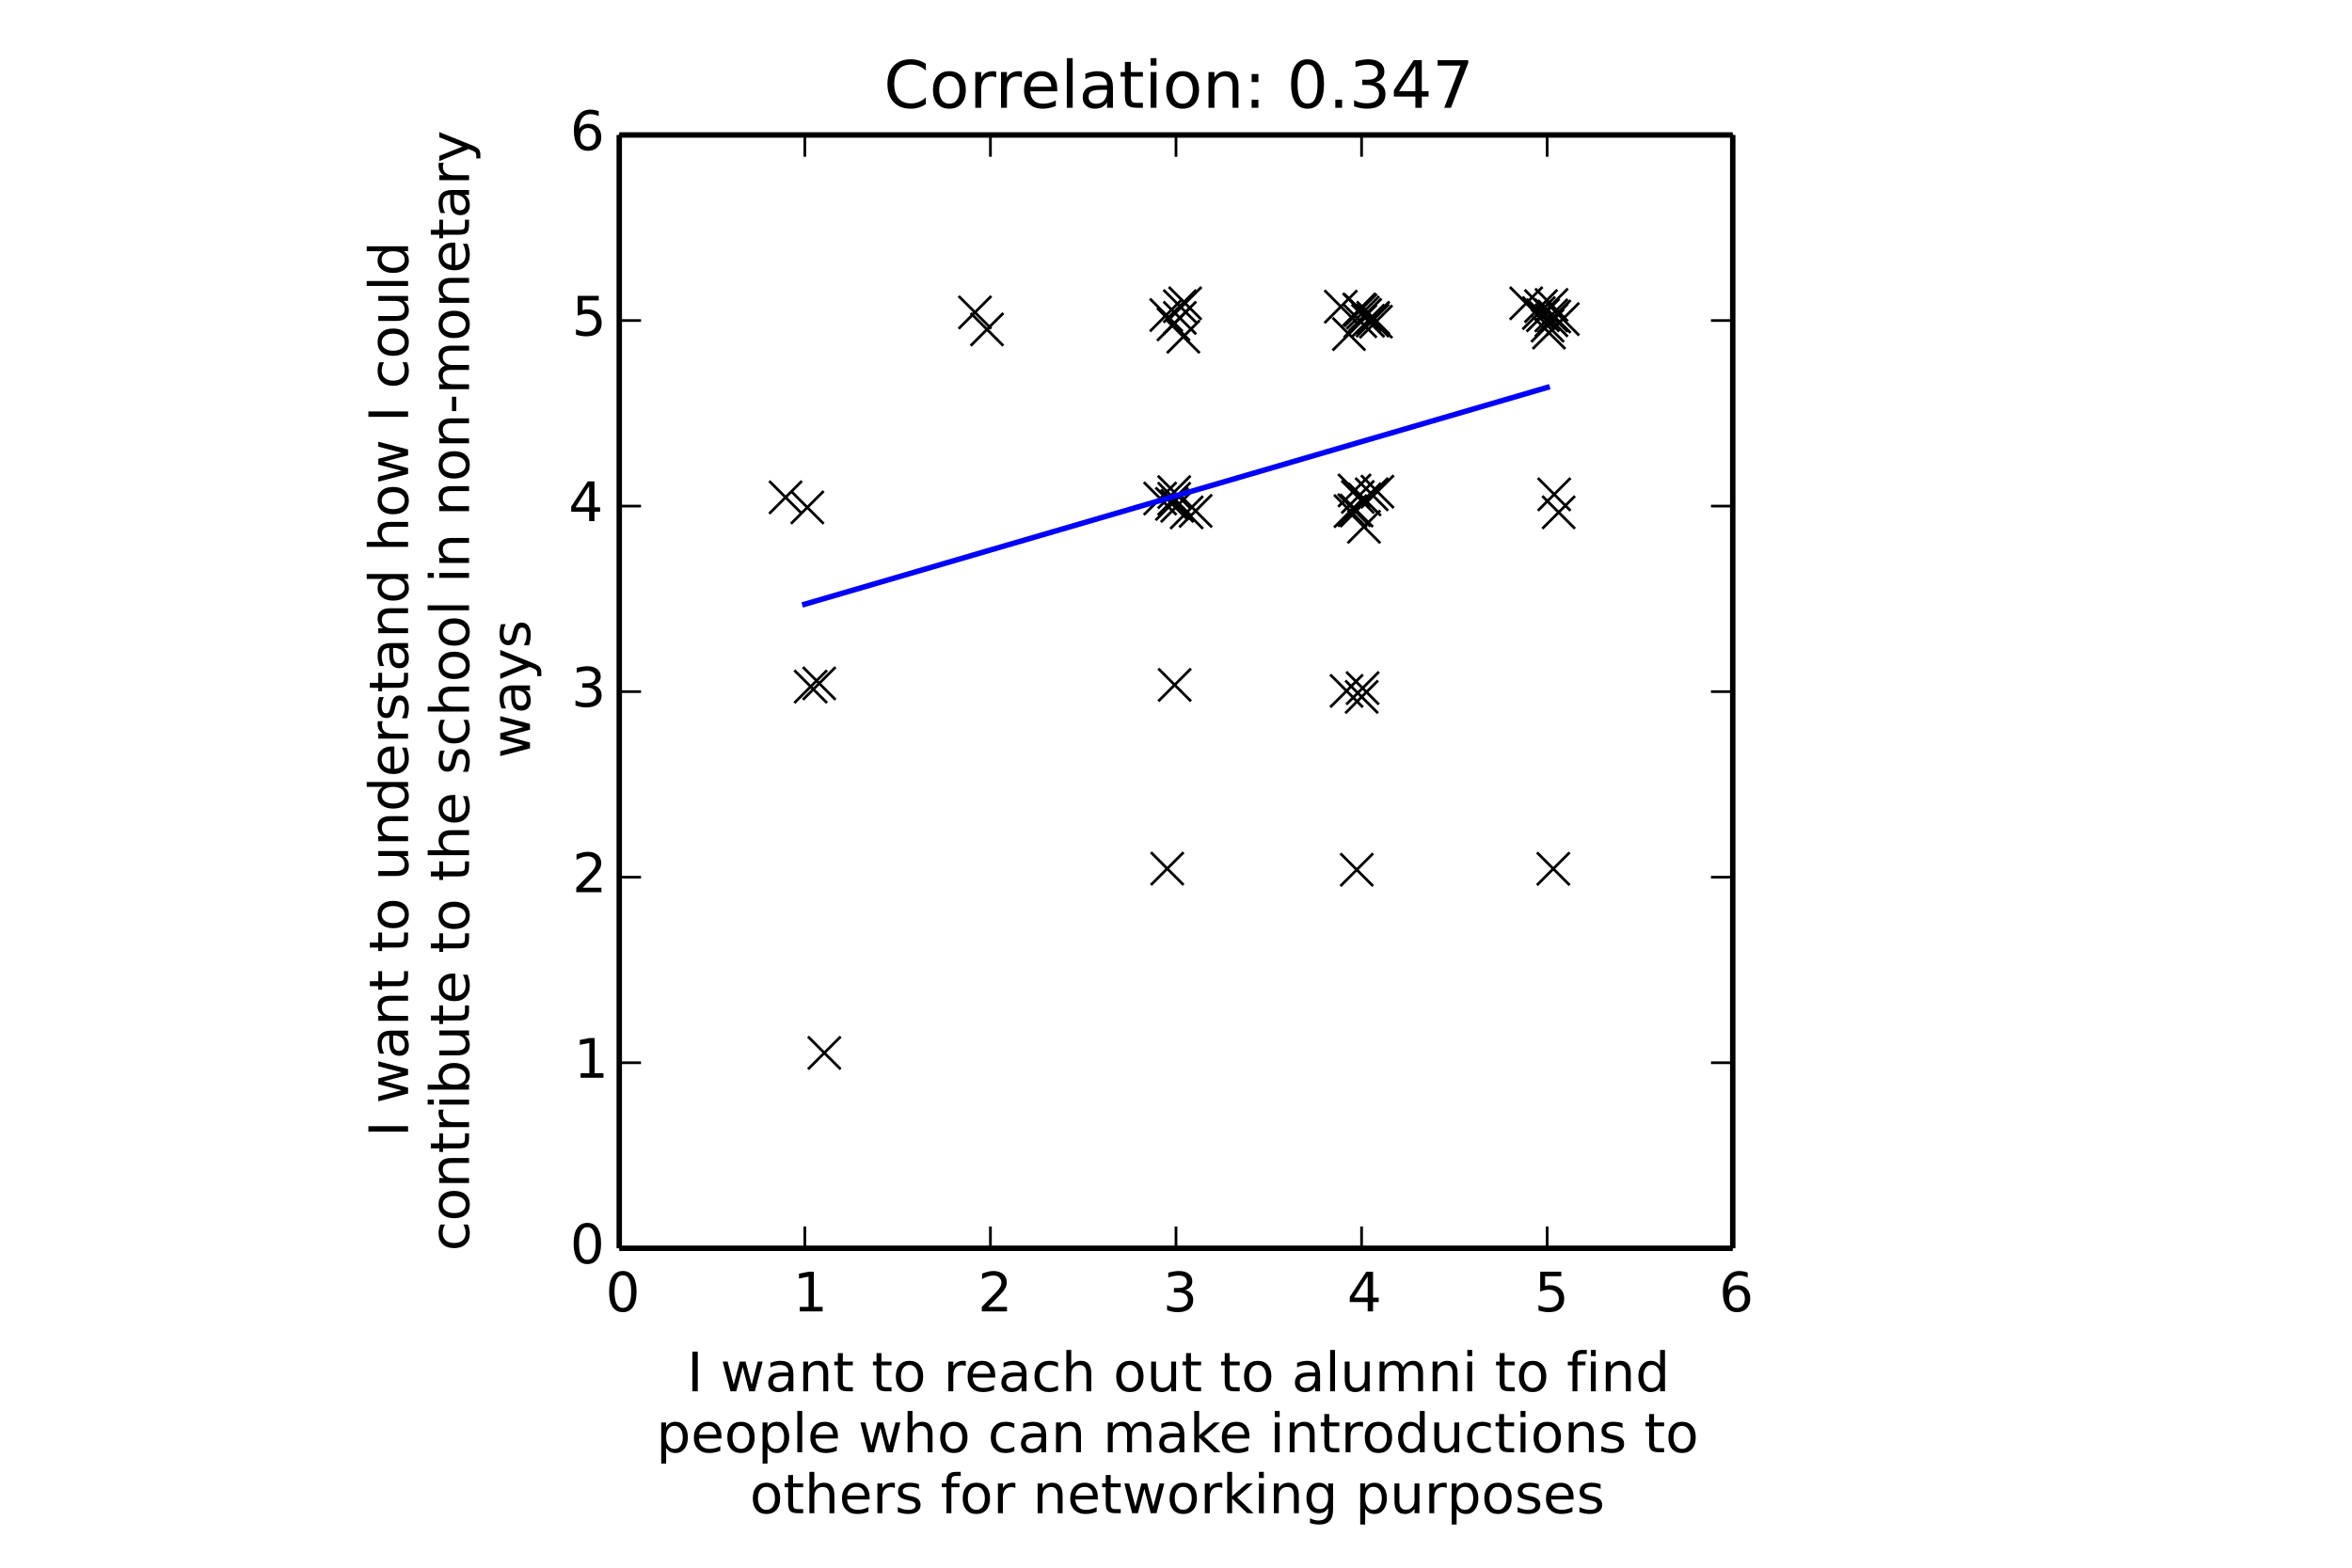 <?xml version="1.0" encoding="utf-8" standalone="no"?>
<!DOCTYPE svg PUBLIC "-//W3C//DTD SVG 1.1//EN"
  "http://www.w3.org/Graphics/SVG/1.1/DTD/svg11.dtd">
<!-- Created with matplotlib (http://matplotlib.org/) -->
<svg height="288pt" version="1.1" viewBox="0 0 432 288" width="432pt" xmlns="http://www.w3.org/2000/svg" xmlns:xlink="http://www.w3.org/1999/xlink">
 <defs>
  <style type="text/css">
*{stroke-linecap:butt;stroke-linejoin:round;}
  </style>
 </defs>
 <g id="figure_1">
  <g id="patch_1">
   <path d="
M0 288
L432 288
L432 0
L0 0
z
" style="fill:#ffffff;"/>
  </g>
  <g id="axes_1">
   <g id="patch_2">
    <path d="
M113.74 229.32
L318.26 229.32
L318.26 24.8
L113.74 24.8
z
" style="fill:#ffffff;"/>
   </g>
   <g id="line2d_1">
    <defs>
     <path d="
M-3 3
L3 -3
M-3 -3
L3 3" id="ma522d921c7" style="stroke:#000000;stroke-width:0.5;"/>
    </defs>
    <g clip-path="url(#p49318ab124)">
     <use style="stroke:#000000;stroke-width:0.5;" x="250.273" xlink:href="#ma522d921c7" y="126.418"/>
     <use style="stroke:#000000;stroke-width:0.5;" x="214.21" xlink:href="#ma522d921c7" y="57.879"/>
     <use style="stroke:#000000;stroke-width:0.5;" x="150.467" xlink:href="#ma522d921c7" y="125.549"/>
     <use style="stroke:#000000;stroke-width:0.5;" x="248.723" xlink:href="#ma522d921c7" y="93.719"/>
     <use style="stroke:#000000;stroke-width:0.5;" x="250.103" xlink:href="#ma522d921c7" y="128.019"/>
     <use style="stroke:#000000;stroke-width:0.5;" x="284.932" xlink:href="#ma522d921c7" y="57.939"/>
     <use style="stroke:#000000;stroke-width:0.5;" x="215.534" xlink:href="#ma522d921c7" y="59.583"/>
     <use style="stroke:#000000;stroke-width:0.5;" x="249.393" xlink:href="#ma522d921c7" y="91.294"/>
     <use style="stroke:#000000;stroke-width:0.5;" x="251.948" xlink:href="#ma522d921c7" y="90.809"/>
     <use style="stroke:#000000;stroke-width:0.5;" x="280.318" xlink:href="#ma522d921c7" y="55.72"/>
     <use style="stroke:#000000;stroke-width:0.5;" x="286.28" xlink:href="#ma522d921c7" y="94.121"/>
     <use style="stroke:#000000;stroke-width:0.5;" x="248.788" xlink:href="#ma522d921c7" y="90.099"/>
     <use style="stroke:#000000;stroke-width:0.5;" x="179.073" xlink:href="#ma522d921c7" y="57.39"/>
     <use style="stroke:#000000;stroke-width:0.5;" x="249.201" xlink:href="#ma522d921c7" y="159.78"/>
     <use style="stroke:#000000;stroke-width:0.5;" x="252.726" xlink:href="#ma522d921c7" y="59.095"/>
     <use style="stroke:#000000;stroke-width:0.5;" x="249.881" xlink:href="#ma522d921c7" y="56.994"/>
     <use style="stroke:#000000;stroke-width:0.5;" x="252.219" xlink:href="#ma522d921c7" y="58.385"/>
     <use style="stroke:#000000;stroke-width:0.5;" x="251.267" xlink:href="#ma522d921c7" y="58.926"/>
     <use style="stroke:#000000;stroke-width:0.5;" x="214.387" xlink:href="#ma522d921c7" y="159.575"/>
     <use style="stroke:#000000;stroke-width:0.5;" x="249.164" xlink:href="#ma522d921c7" y="93.796"/>
     <use style="stroke:#000000;stroke-width:0.5;" x="250.317" xlink:href="#ma522d921c7" y="57.426"/>
     <use style="stroke:#000000;stroke-width:0.5;" x="247.76" xlink:href="#ma522d921c7" y="61.377"/>
     <use style="stroke:#000000;stroke-width:0.5;" x="283.038" xlink:href="#ma522d921c7" y="56.234"/>
     <use style="stroke:#000000;stroke-width:0.5;" x="151.409" xlink:href="#ma522d921c7" y="193.431"/>
     <use style="stroke:#000000;stroke-width:0.5;" x="247.329" xlink:href="#ma522d921c7" y="126.928"/>
     <use style="stroke:#000000;stroke-width:0.5;" x="215.662" xlink:href="#ma522d921c7" y="91.626"/>
     <use style="stroke:#000000;stroke-width:0.5;" x="216.705" xlink:href="#ma522d921c7" y="56.257"/>
     <use style="stroke:#000000;stroke-width:0.5;" x="249.647" xlink:href="#ma522d921c7" y="56.867"/>
     <use style="stroke:#000000;stroke-width:0.5;" x="246.273" xlink:href="#ma522d921c7" y="56.333"/>
     <use style="stroke:#000000;stroke-width:0.5;" x="148.283" xlink:href="#ma522d921c7" y="93.217"/>
     <use style="stroke:#000000;stroke-width:0.5;" x="250.523" xlink:href="#ma522d921c7" y="96.775"/>
     <use style="stroke:#000000;stroke-width:0.5;" x="215.249" xlink:href="#ma522d921c7" y="92.567"/>
     <use style="stroke:#000000;stroke-width:0.5;" x="285.462" xlink:href="#ma522d921c7" y="90.82"/>
     <use style="stroke:#000000;stroke-width:0.5;" x="285.485" xlink:href="#ma522d921c7" y="58.148"/>
     <use style="stroke:#000000;stroke-width:0.5;" x="144.287" xlink:href="#ma522d921c7" y="91.369"/>
     <use style="stroke:#000000;stroke-width:0.5;" x="285.299" xlink:href="#ma522d921c7" y="159.607"/>
     <use style="stroke:#000000;stroke-width:0.5;" x="215.753" xlink:href="#ma522d921c7" y="125.828"/>
     <use style="stroke:#000000;stroke-width:0.5;" x="284.952" xlink:href="#ma522d921c7" y="58.836"/>
     <use style="stroke:#000000;stroke-width:0.5;" x="249.845" xlink:href="#ma522d921c7" y="59.011"/>
     <use style="stroke:#000000;stroke-width:0.5;" x="213.088" xlink:href="#ma522d921c7" y="91.585"/>
     <use style="stroke:#000000;stroke-width:0.5;" x="217.677" xlink:href="#ma522d921c7" y="55.72"/>
     <use style="stroke:#000000;stroke-width:0.5;" x="250.632" xlink:href="#ma522d921c7" y="91.742"/>
     <use style="stroke:#000000;stroke-width:0.5;" x="252.106" xlink:href="#ma522d921c7" y="58.89"/>
     <use style="stroke:#000000;stroke-width:0.5;" x="252.995" xlink:href="#ma522d921c7" y="90.322"/>
     <use style="stroke:#000000;stroke-width:0.5;" x="148.904" xlink:href="#ma522d921c7" y="126.135"/>
     <use style="stroke:#000000;stroke-width:0.5;" x="283.4" xlink:href="#ma522d921c7" y="57.911"/>
     <use style="stroke:#000000;stroke-width:0.5;" x="215.669" xlink:href="#ma522d921c7" y="90.401"/>
     <use style="stroke:#000000;stroke-width:0.5;" x="287.05" xlink:href="#ma522d921c7" y="58.62"/>
     <use style="stroke:#000000;stroke-width:0.5;" x="216.222" xlink:href="#ma522d921c7" y="92.924"/>
     <use style="stroke:#000000;stroke-width:0.5;" x="248.033" xlink:href="#ma522d921c7" y="93.901"/>
     <use style="stroke:#000000;stroke-width:0.5;" x="217.348" xlink:href="#ma522d921c7" y="61.855"/>
     <use style="stroke:#000000;stroke-width:0.5;" x="250.743" xlink:href="#ma522d921c7" y="57.851"/>
     <use style="stroke:#000000;stroke-width:0.5;" x="282.639" xlink:href="#ma522d921c7" y="57.508"/>
     <use style="stroke:#000000;stroke-width:0.5;" x="181.284" xlink:href="#ma522d921c7" y="60.514"/>
     <use style="stroke:#000000;stroke-width:0.5;" x="284.244" xlink:href="#ma522d921c7" y="59.815"/>
     <use style="stroke:#000000;stroke-width:0.5;" x="284.974" xlink:href="#ma522d921c7" y="56.017"/>
     <use style="stroke:#000000;stroke-width:0.5;" x="216.698" xlink:href="#ma522d921c7" y="58.402"/>
     <use style="stroke:#000000;stroke-width:0.5;" x="284.508" xlink:href="#ma522d921c7" y="61.107"/>
     <use style="stroke:#000000;stroke-width:0.5;" x="219.605" xlink:href="#ma522d921c7" y="93.857"/>
     <use style="stroke:#000000;stroke-width:0.5;" x="217.957" xlink:href="#ma522d921c7" y="94.133"/>
    </g>
   </g>
   <g id="line2d_2">
    <path clip-path="url(#p49318ab124)" d="
M250.087 81.133
L216 91.088
L147.827 110.997
L250.087 81.133
L250.087 81.133
L284.173 71.179
L216 91.088
L250.087 81.133
L250.087 81.133
L284.173 71.179
L284.173 71.179
L250.087 81.133
L181.913 101.043
L250.087 81.133
L250.087 81.133
L250.087 81.133
L250.087 81.133
L250.087 81.133
L216 91.088
L250.087 81.133
L250.087 81.133
L250.087 81.133
L284.173 71.179
L147.827 110.997
L250.087 81.133
L216 91.088
L216 91.088
L250.087 81.133
L250.087 81.133
L147.827 110.997
M250.087 81.133
L216 91.088
L284.173 71.179
L284.173 71.179
L147.827 110.997
L284.173 71.179
L216 91.088
M284.173 71.179
L250.087 81.133
L216 91.088
L216 91.088
L250.087 81.133
L250.087 81.133
L250.087 81.133
L147.827 110.997
L284.173 71.179
L216 91.088
L284.173 71.179
L216 91.088
L250.087 81.133
L216 91.088
L250.087 81.133
L284.173 71.179
L181.913 101.043
L284.173 71.179
L284.173 71.179
L216 91.088
L284.173 71.179
L216 91.088
L216 91.088" style="fill:none;stroke:#0000ff;stroke-linecap:square;"/>
   </g>
   <g id="matplotlib.axis_1">
    <g id="xtick_1">
     <g id="line2d_3">
      <defs>
       <path d="
M0 0
L0 -4" id="m93b0483c22" style="stroke:#000000;stroke-width:0.5;"/>
      </defs>
      <g>
       <use style="stroke:#000000;stroke-width:0.5;" x="113.74" xlink:href="#m93b0483c22" y="229.32"/>
      </g>
     </g>
     <g id="line2d_4">
      <defs>
       <path d="
M0 0
L0 4" id="m741efc42ff" style="stroke:#000000;stroke-width:0.5;"/>
      </defs>
      <g>
       <use style="stroke:#000000;stroke-width:0.5;" x="113.74" xlink:href="#m741efc42ff" y="24.8"/>
      </g>
     </g>
     <g id="text_1">
      <!-- 0 -->
      <defs>
       <path d="
M31.781 66.406
Q24.172 66.406 20.328 58.906
Q16.5 51.422 16.5 36.375
Q16.5 21.391 20.328 13.891
Q24.172 6.391 31.781 6.391
Q39.453 6.391 43.281 13.891
Q47.125 21.391 47.125 36.375
Q47.125 51.422 43.281 58.906
Q39.453 66.406 31.781 66.406
M31.781 74.219
Q44.047 74.219 50.516 64.516
Q56.984 54.828 56.984 36.375
Q56.984 17.969 50.516 8.266
Q44.047 -1.422 31.781 -1.422
Q19.531 -1.422 13.062 8.266
Q6.594 17.969 6.594 36.375
Q6.594 54.828 13.062 64.516
Q19.531 74.219 31.781 74.219" id="BitstreamVeraSans-Roman-30"/>
      </defs>
      <g transform="translate(111.22 240.918)scale(0.1 -0.1)">
       <use xlink:href="#BitstreamVeraSans-Roman-30"/>
      </g>
     </g>
    </g>
    <g id="xtick_2">
     <g id="line2d_5">
      <g>
       <use style="stroke:#000000;stroke-width:0.5;" x="147.827" xlink:href="#m93b0483c22" y="229.32"/>
      </g>
     </g>
     <g id="line2d_6">
      <g>
       <use style="stroke:#000000;stroke-width:0.5;" x="147.827" xlink:href="#m741efc42ff" y="24.8"/>
      </g>
     </g>
     <g id="text_2">
      <!-- 1 -->
      <defs>
       <path d="
M12.406 8.297
L28.516 8.297
L28.516 63.922
L10.984 60.406
L10.984 69.391
L28.422 72.906
L38.281 72.906
L38.281 8.297
L54.391 8.297
L54.391 0
L12.406 0
z
" id="BitstreamVeraSans-Roman-31"/>
      </defs>
      <g transform="translate(145.656 240.918)scale(0.1 -0.1)">
       <use xlink:href="#BitstreamVeraSans-Roman-31"/>
      </g>
     </g>
    </g>
    <g id="xtick_3">
     <g id="line2d_7">
      <g>
       <use style="stroke:#000000;stroke-width:0.5;" x="181.913" xlink:href="#m93b0483c22" y="229.32"/>
      </g>
     </g>
     <g id="line2d_8">
      <g>
       <use style="stroke:#000000;stroke-width:0.5;" x="181.913" xlink:href="#m741efc42ff" y="24.8"/>
      </g>
     </g>
     <g id="text_3">
      <!-- 2 -->
      <defs>
       <path d="
M19.188 8.297
L53.609 8.297
L53.609 0
L7.328 0
L7.328 8.297
Q12.938 14.109 22.625 23.891
Q32.328 33.688 34.812 36.531
Q39.547 41.844 41.422 45.531
Q43.312 49.219 43.312 52.781
Q43.312 58.594 39.234 62.25
Q35.156 65.922 28.609 65.922
Q23.969 65.922 18.812 64.312
Q13.672 62.703 7.812 59.422
L7.812 69.391
Q13.766 71.781 18.938 73
Q24.125 74.219 28.422 74.219
Q39.75 74.219 46.484 68.547
Q53.219 62.891 53.219 53.422
Q53.219 48.922 51.531 44.891
Q49.859 40.875 45.406 35.406
Q44.188 33.984 37.641 27.219
Q31.109 20.453 19.188 8.297" id="BitstreamVeraSans-Roman-32"/>
      </defs>
      <g transform="translate(179.599 240.918)scale(0.1 -0.1)">
       <use xlink:href="#BitstreamVeraSans-Roman-32"/>
      </g>
     </g>
    </g>
    <g id="xtick_4">
     <g id="line2d_9">
      <g>
       <use style="stroke:#000000;stroke-width:0.5;" x="216.0" xlink:href="#m93b0483c22" y="229.32"/>
      </g>
     </g>
     <g id="line2d_10">
      <g>
       <use style="stroke:#000000;stroke-width:0.5;" x="216.0" xlink:href="#m741efc42ff" y="24.8"/>
      </g>
     </g>
     <g id="text_4">
      <!-- 3 -->
      <defs>
       <path d="
M40.578 39.312
Q47.656 37.797 51.625 33
Q55.609 28.219 55.609 21.188
Q55.609 10.406 48.188 4.484
Q40.766 -1.422 27.094 -1.422
Q22.516 -1.422 17.656 -0.516
Q12.797 0.391 7.625 2.203
L7.625 11.719
Q11.719 9.328 16.594 8.109
Q21.484 6.891 26.812 6.891
Q36.078 6.891 40.938 10.547
Q45.797 14.203 45.797 21.188
Q45.797 27.641 41.281 31.266
Q36.766 34.906 28.719 34.906
L20.219 34.906
L20.219 43.016
L29.109 43.016
Q36.375 43.016 40.234 45.922
Q44.094 48.828 44.094 54.297
Q44.094 59.906 40.109 62.906
Q36.141 65.922 28.719 65.922
Q24.656 65.922 20.016 65.031
Q15.375 64.156 9.812 62.312
L9.812 71.094
Q15.438 72.656 20.344 73.438
Q25.25 74.219 29.594 74.219
Q40.828 74.219 47.359 69.109
Q53.906 64.016 53.906 55.328
Q53.906 49.266 50.438 45.094
Q46.969 40.922 40.578 39.312" id="BitstreamVeraSans-Roman-33"/>
      </defs>
      <g transform="translate(213.601 240.918)scale(0.1 -0.1)">
       <use xlink:href="#BitstreamVeraSans-Roman-33"/>
      </g>
     </g>
    </g>
    <g id="xtick_5">
     <g id="line2d_11">
      <g>
       <use style="stroke:#000000;stroke-width:0.5;" x="250.087" xlink:href="#m93b0483c22" y="229.32"/>
      </g>
     </g>
     <g id="line2d_12">
      <g>
       <use style="stroke:#000000;stroke-width:0.5;" x="250.087" xlink:href="#m741efc42ff" y="24.8"/>
      </g>
     </g>
     <g id="text_5">
      <!-- 4 -->
      <defs>
       <path d="
M37.797 64.312
L12.891 25.391
L37.797 25.391
z

M35.203 72.906
L47.609 72.906
L47.609 25.391
L58.016 25.391
L58.016 17.188
L47.609 17.188
L47.609 0
L37.797 0
L37.797 17.188
L4.891 17.188
L4.891 26.703
z
" id="BitstreamVeraSans-Roman-34"/>
      </defs>
      <g transform="translate(247.43 240.918)scale(0.1 -0.1)">
       <use xlink:href="#BitstreamVeraSans-Roman-34"/>
      </g>
     </g>
    </g>
    <g id="xtick_6">
     <g id="line2d_13">
      <g>
       <use style="stroke:#000000;stroke-width:0.5;" x="284.173" xlink:href="#m93b0483c22" y="229.32"/>
      </g>
     </g>
     <g id="line2d_14">
      <g>
       <use style="stroke:#000000;stroke-width:0.5;" x="284.173" xlink:href="#m741efc42ff" y="24.8"/>
      </g>
     </g>
     <g id="text_6">
      <!-- 5 -->
      <defs>
       <path d="
M10.797 72.906
L49.516 72.906
L49.516 64.594
L19.828 64.594
L19.828 46.734
Q21.969 47.469 24.109 47.828
Q26.266 48.188 28.422 48.188
Q40.625 48.188 47.75 41.5
Q54.891 34.812 54.891 23.391
Q54.891 11.625 47.562 5.094
Q40.234 -1.422 26.906 -1.422
Q22.312 -1.422 17.547 -0.641
Q12.797 0.141 7.719 1.703
L7.719 11.625
Q12.109 9.234 16.797 8.062
Q21.484 6.891 26.703 6.891
Q35.156 6.891 40.078 11.328
Q45.016 15.766 45.016 23.391
Q45.016 31 40.078 35.438
Q35.156 39.891 26.703 39.891
Q22.75 39.891 18.812 39.016
Q14.891 38.141 10.797 36.281
z
" id="BitstreamVeraSans-Roman-35"/>
      </defs>
      <g transform="translate(281.815 240.918)scale(0.1 -0.1)">
       <use xlink:href="#BitstreamVeraSans-Roman-35"/>
      </g>
     </g>
    </g>
    <g id="xtick_7">
     <g id="line2d_15">
      <g>
       <use style="stroke:#000000;stroke-width:0.5;" x="318.26" xlink:href="#m93b0483c22" y="229.32"/>
      </g>
     </g>
     <g id="line2d_16">
      <g>
       <use style="stroke:#000000;stroke-width:0.5;" x="318.26" xlink:href="#m741efc42ff" y="24.8"/>
      </g>
     </g>
     <g id="text_7">
      <!-- 6 -->
      <defs>
       <path d="
M33.016 40.375
Q26.375 40.375 22.484 35.828
Q18.609 31.297 18.609 23.391
Q18.609 15.531 22.484 10.953
Q26.375 6.391 33.016 6.391
Q39.656 6.391 43.531 10.953
Q47.406 15.531 47.406 23.391
Q47.406 31.297 43.531 35.828
Q39.656 40.375 33.016 40.375
M52.594 71.297
L52.594 62.312
Q48.875 64.062 45.094 64.984
Q41.312 65.922 37.594 65.922
Q27.828 65.922 22.672 59.328
Q17.531 52.734 16.797 39.406
Q19.672 43.656 24.016 45.922
Q28.375 48.188 33.594 48.188
Q44.578 48.188 50.953 41.516
Q57.328 34.859 57.328 23.391
Q57.328 12.156 50.688 5.359
Q44.047 -1.422 33.016 -1.422
Q20.359 -1.422 13.672 8.266
Q6.984 17.969 6.984 36.375
Q6.984 53.656 15.188 63.938
Q23.391 74.219 37.203 74.219
Q40.922 74.219 44.703 73.484
Q48.484 72.75 52.594 71.297" id="BitstreamVeraSans-Roman-36"/>
      </defs>
      <g transform="translate(315.743 240.918)scale(0.1 -0.1)">
       <use xlink:href="#BitstreamVeraSans-Roman-36"/>
      </g>
     </g>
    </g>
    <g id="text_8">
     <!-- I want to reach out to alumni to find -->
     <defs>
      <path d="
M45.406 46.391
L45.406 75.984
L54.391 75.984
L54.391 0
L45.406 0
L45.406 8.203
Q42.578 3.328 38.25 0.953
Q33.938 -1.422 27.875 -1.422
Q17.969 -1.422 11.734 6.484
Q5.516 14.406 5.516 27.297
Q5.516 40.188 11.734 48.094
Q17.969 56 27.875 56
Q33.938 56 38.25 53.625
Q42.578 51.266 45.406 46.391
M14.797 27.297
Q14.797 17.391 18.875 11.75
Q22.953 6.109 30.078 6.109
Q37.203 6.109 41.297 11.75
Q45.406 17.391 45.406 27.297
Q45.406 37.203 41.297 42.844
Q37.203 48.484 30.078 48.484
Q22.953 48.484 18.875 42.844
Q14.797 37.203 14.797 27.297" id="BitstreamVeraSans-Roman-64"/>
      <path id="BitstreamVeraSans-Roman-20"/>
      <path d="
M37.109 75.984
L37.109 68.5
L28.516 68.5
Q23.688 68.5 21.797 66.547
Q19.922 64.594 19.922 59.516
L19.922 54.688
L34.719 54.688
L34.719 47.703
L19.922 47.703
L19.922 0
L10.891 0
L10.891 47.703
L2.297 47.703
L2.297 54.688
L10.891 54.688
L10.891 58.5
Q10.891 67.625 15.141 71.797
Q19.391 75.984 28.609 75.984
z
" id="BitstreamVeraSans-Roman-66"/>
      <path d="
M54.891 33.016
L54.891 0
L45.906 0
L45.906 32.719
Q45.906 40.484 42.875 44.328
Q39.844 48.188 33.797 48.188
Q26.516 48.188 22.312 43.547
Q18.109 38.922 18.109 30.906
L18.109 0
L9.078 0
L9.078 54.688
L18.109 54.688
L18.109 46.188
Q21.344 51.125 25.703 53.562
Q30.078 56 35.797 56
Q45.219 56 50.047 50.172
Q54.891 44.344 54.891 33.016" id="BitstreamVeraSans-Roman-6e"/>
      <path d="
M41.109 46.297
Q39.594 47.172 37.812 47.578
Q36.031 48 33.891 48
Q26.266 48 22.188 43.047
Q18.109 38.094 18.109 28.812
L18.109 0
L9.078 0
L9.078 54.688
L18.109 54.688
L18.109 46.188
Q20.953 51.172 25.484 53.578
Q30.031 56 36.531 56
Q37.453 56 38.578 55.875
Q39.703 55.766 41.062 55.516
z
" id="BitstreamVeraSans-Roman-72"/>
      <path d="
M30.609 48.391
Q23.391 48.391 19.188 42.75
Q14.984 37.109 14.984 27.297
Q14.984 17.484 19.156 11.844
Q23.344 6.203 30.609 6.203
Q37.797 6.203 41.984 11.859
Q46.188 17.531 46.188 27.297
Q46.188 37.016 41.984 42.703
Q37.797 48.391 30.609 48.391
M30.609 56
Q42.328 56 49.016 48.375
Q55.719 40.766 55.719 27.297
Q55.719 13.875 49.016 6.219
Q42.328 -1.422 30.609 -1.422
Q18.844 -1.422 12.172 6.219
Q5.516 13.875 5.516 27.297
Q5.516 40.766 12.172 48.375
Q18.844 56 30.609 56" id="BitstreamVeraSans-Roman-6f"/>
      <path d="
M9.422 75.984
L18.406 75.984
L18.406 0
L9.422 0
z
" id="BitstreamVeraSans-Roman-6c"/>
      <path d="
M9.422 54.688
L18.406 54.688
L18.406 0
L9.422 0
z

M9.422 75.984
L18.406 75.984
L18.406 64.594
L9.422 64.594
z
" id="BitstreamVeraSans-Roman-69"/>
      <path d="
M48.781 52.594
L48.781 44.188
Q44.969 46.297 41.141 47.344
Q37.312 48.391 33.406 48.391
Q24.656 48.391 19.812 42.844
Q14.984 37.312 14.984 27.297
Q14.984 17.281 19.812 11.734
Q24.656 6.203 33.406 6.203
Q37.312 6.203 41.141 7.25
Q44.969 8.297 48.781 10.406
L48.781 2.094
Q45.016 0.344 40.984 -0.531
Q36.969 -1.422 32.422 -1.422
Q20.062 -1.422 12.781 6.344
Q5.516 14.109 5.516 27.297
Q5.516 40.672 12.859 48.328
Q20.219 56 33.016 56
Q37.156 56 41.109 55.141
Q45.062 54.297 48.781 52.594" id="BitstreamVeraSans-Roman-63"/>
      <path d="
M52 44.188
Q55.375 50.25 60.062 53.125
Q64.75 56 71.094 56
Q79.641 56 84.281 50.016
Q88.922 44.047 88.922 33.016
L88.922 0
L79.891 0
L79.891 32.719
Q79.891 40.578 77.094 44.375
Q74.312 48.188 68.609 48.188
Q61.625 48.188 57.562 43.547
Q53.516 38.922 53.516 30.906
L53.516 0
L44.484 0
L44.484 32.719
Q44.484 40.625 41.703 44.406
Q38.922 48.188 33.109 48.188
Q26.219 48.188 22.156 43.531
Q18.109 38.875 18.109 30.906
L18.109 0
L9.078 0
L9.078 54.688
L18.109 54.688
L18.109 46.188
Q21.188 51.219 25.484 53.609
Q29.781 56 35.688 56
Q41.656 56 45.828 52.969
Q50 49.953 52 44.188" id="BitstreamVeraSans-Roman-6d"/>
      <path d="
M56.203 29.594
L56.203 25.203
L14.891 25.203
Q15.484 15.922 20.484 11.062
Q25.484 6.203 34.422 6.203
Q39.594 6.203 44.453 7.469
Q49.312 8.734 54.109 11.281
L54.109 2.781
Q49.266 0.734 44.188 -0.344
Q39.109 -1.422 33.891 -1.422
Q20.797 -1.422 13.156 6.188
Q5.516 13.812 5.516 26.812
Q5.516 40.234 12.766 48.109
Q20.016 56 32.328 56
Q43.359 56 49.781 48.891
Q56.203 41.797 56.203 29.594
M47.219 32.234
Q47.125 39.594 43.094 43.984
Q39.062 48.391 32.422 48.391
Q24.906 48.391 20.391 44.141
Q15.875 39.891 15.188 32.172
z
" id="BitstreamVeraSans-Roman-65"/>
      <path d="
M4.203 54.688
L13.188 54.688
L24.422 12.016
L35.594 54.688
L46.188 54.688
L57.422 12.016
L68.609 54.688
L77.594 54.688
L63.281 0
L52.688 0
L40.922 44.828
L29.109 0
L18.5 0
z
" id="BitstreamVeraSans-Roman-77"/>
      <path d="
M18.312 70.219
L18.312 54.688
L36.812 54.688
L36.812 47.703
L18.312 47.703
L18.312 18.016
Q18.312 11.328 20.141 9.422
Q21.969 7.516 27.594 7.516
L36.812 7.516
L36.812 0
L27.594 0
Q17.188 0 13.234 3.875
Q9.281 7.766 9.281 18.016
L9.281 47.703
L2.688 47.703
L2.688 54.688
L9.281 54.688
L9.281 70.219
z
" id="BitstreamVeraSans-Roman-74"/>
      <path d="
M8.5 21.578
L8.5 54.688
L17.484 54.688
L17.484 21.922
Q17.484 14.156 20.5 10.266
Q23.531 6.391 29.594 6.391
Q36.859 6.391 41.078 11.031
Q45.312 15.672 45.312 23.688
L45.312 54.688
L54.297 54.688
L54.297 0
L45.312 0
L45.312 8.406
Q42.047 3.422 37.719 1
Q33.406 -1.422 27.688 -1.422
Q18.266 -1.422 13.375 4.438
Q8.5 10.297 8.5 21.578" id="BitstreamVeraSans-Roman-75"/>
      <path d="
M34.281 27.484
Q23.391 27.484 19.188 25
Q14.984 22.516 14.984 16.5
Q14.984 11.719 18.141 8.906
Q21.297 6.109 26.703 6.109
Q34.188 6.109 38.703 11.406
Q43.219 16.703 43.219 25.484
L43.219 27.484
z

M52.203 31.203
L52.203 0
L43.219 0
L43.219 8.297
Q40.141 3.328 35.547 0.953
Q30.953 -1.422 24.312 -1.422
Q15.922 -1.422 10.953 3.297
Q6 8.016 6 15.922
Q6 25.141 12.172 29.828
Q18.359 34.516 30.609 34.516
L43.219 34.516
L43.219 35.406
Q43.219 41.609 39.141 45
Q35.062 48.391 27.688 48.391
Q23 48.391 18.547 47.266
Q14.109 46.141 10.016 43.891
L10.016 52.203
Q14.938 54.109 19.578 55.047
Q24.219 56 28.609 56
Q40.484 56 46.344 49.844
Q52.203 43.703 52.203 31.203" id="BitstreamVeraSans-Roman-61"/>
      <path d="
M9.812 72.906
L19.672 72.906
L19.672 0
L9.812 0
z
" id="BitstreamVeraSans-Roman-49"/>
      <path d="
M54.891 33.016
L54.891 0
L45.906 0
L45.906 32.719
Q45.906 40.484 42.875 44.328
Q39.844 48.188 33.797 48.188
Q26.516 48.188 22.312 43.547
Q18.109 38.922 18.109 30.906
L18.109 0
L9.078 0
L9.078 75.984
L18.109 75.984
L18.109 46.188
Q21.344 51.125 25.703 53.562
Q30.078 56 35.797 56
Q45.219 56 50.047 50.172
Q54.891 44.344 54.891 33.016" id="BitstreamVeraSans-Roman-68"/>
     </defs>
     <g transform="translate(126.195 255.597)scale(0.1 -0.1)">
      <use xlink:href="#BitstreamVeraSans-Roman-49"/>
      <use x="29.492" xlink:href="#BitstreamVeraSans-Roman-20"/>
      <use x="61.279" xlink:href="#BitstreamVeraSans-Roman-77"/>
      <use x="143.066" xlink:href="#BitstreamVeraSans-Roman-61"/>
      <use x="204.346" xlink:href="#BitstreamVeraSans-Roman-6e"/>
      <use x="267.725" xlink:href="#BitstreamVeraSans-Roman-74"/>
      <use x="306.934" xlink:href="#BitstreamVeraSans-Roman-20"/>
      <use x="338.721" xlink:href="#BitstreamVeraSans-Roman-74"/>
      <use x="377.93" xlink:href="#BitstreamVeraSans-Roman-6f"/>
      <use x="439.111" xlink:href="#BitstreamVeraSans-Roman-20"/>
      <use x="470.898" xlink:href="#BitstreamVeraSans-Roman-72"/>
      <use x="509.762" xlink:href="#BitstreamVeraSans-Roman-65"/>
      <use x="571.285" xlink:href="#BitstreamVeraSans-Roman-61"/>
      <use x="632.564" xlink:href="#BitstreamVeraSans-Roman-63"/>
      <use x="687.545" xlink:href="#BitstreamVeraSans-Roman-68"/>
      <use x="750.924" xlink:href="#BitstreamVeraSans-Roman-20"/>
      <use x="782.711" xlink:href="#BitstreamVeraSans-Roman-6f"/>
      <use x="843.893" xlink:href="#BitstreamVeraSans-Roman-75"/>
      <use x="907.271" xlink:href="#BitstreamVeraSans-Roman-74"/>
      <use x="946.48" xlink:href="#BitstreamVeraSans-Roman-20"/>
      <use x="978.268" xlink:href="#BitstreamVeraSans-Roman-74"/>
      <use x="1017.477" xlink:href="#BitstreamVeraSans-Roman-6f"/>
      <use x="1078.658" xlink:href="#BitstreamVeraSans-Roman-20"/>
      <use x="1110.445" xlink:href="#BitstreamVeraSans-Roman-61"/>
      <use x="1171.725" xlink:href="#BitstreamVeraSans-Roman-6c"/>
      <use x="1199.508" xlink:href="#BitstreamVeraSans-Roman-75"/>
      <use x="1262.887" xlink:href="#BitstreamVeraSans-Roman-6d"/>
      <use x="1360.299" xlink:href="#BitstreamVeraSans-Roman-6e"/>
      <use x="1423.678" xlink:href="#BitstreamVeraSans-Roman-69"/>
      <use x="1451.461" xlink:href="#BitstreamVeraSans-Roman-20"/>
      <use x="1483.248" xlink:href="#BitstreamVeraSans-Roman-74"/>
      <use x="1522.457" xlink:href="#BitstreamVeraSans-Roman-6f"/>
      <use x="1583.639" xlink:href="#BitstreamVeraSans-Roman-20"/>
      <use x="1615.426" xlink:href="#BitstreamVeraSans-Roman-66"/>
      <use x="1650.631" xlink:href="#BitstreamVeraSans-Roman-69"/>
      <use x="1678.414" xlink:href="#BitstreamVeraSans-Roman-6e"/>
      <use x="1741.793" xlink:href="#BitstreamVeraSans-Roman-64"/>
     </g>
     <!-- people who can make introductions to -->
     <defs>
      <path d="
M44.281 53.078
L44.281 44.578
Q40.484 46.531 36.375 47.5
Q32.281 48.484 27.875 48.484
Q21.188 48.484 17.844 46.438
Q14.5 44.391 14.5 40.281
Q14.5 37.156 16.891 35.375
Q19.281 33.594 26.516 31.984
L29.594 31.297
Q39.156 29.25 43.188 25.516
Q47.219 21.781 47.219 15.094
Q47.219 7.469 41.188 3.016
Q35.156 -1.422 24.609 -1.422
Q20.219 -1.422 15.453 -0.562
Q10.688 0.297 5.422 2
L5.422 11.281
Q10.406 8.688 15.234 7.391
Q20.062 6.109 24.812 6.109
Q31.156 6.109 34.562 8.281
Q37.984 10.453 37.984 14.406
Q37.984 18.062 35.516 20.016
Q33.062 21.969 24.703 23.781
L21.578 24.516
Q13.234 26.266 9.516 29.906
Q5.812 33.547 5.812 39.891
Q5.812 47.609 11.281 51.797
Q16.75 56 26.812 56
Q31.781 56 36.172 55.266
Q40.578 54.547 44.281 53.078" id="BitstreamVeraSans-Roman-73"/>
      <path d="
M18.109 8.203
L18.109 -20.797
L9.078 -20.797
L9.078 54.688
L18.109 54.688
L18.109 46.391
Q20.953 51.266 25.266 53.625
Q29.594 56 35.594 56
Q45.562 56 51.781 48.094
Q58.016 40.188 58.016 27.297
Q58.016 14.406 51.781 6.484
Q45.562 -1.422 35.594 -1.422
Q29.594 -1.422 25.266 0.953
Q20.953 3.328 18.109 8.203
M48.688 27.297
Q48.688 37.203 44.609 42.844
Q40.531 48.484 33.406 48.484
Q26.266 48.484 22.188 42.844
Q18.109 37.203 18.109 27.297
Q18.109 17.391 22.188 11.75
Q26.266 6.109 33.406 6.109
Q40.531 6.109 44.609 11.75
Q48.688 17.391 48.688 27.297" id="BitstreamVeraSans-Roman-70"/>
      <path d="
M9.078 75.984
L18.109 75.984
L18.109 31.109
L44.922 54.688
L56.391 54.688
L27.391 29.109
L57.625 0
L45.906 0
L18.109 26.703
L18.109 0
L9.078 0
z
" id="BitstreamVeraSans-Roman-6b"/>
     </defs>
     <g transform="translate(120.54 266.794)scale(0.1 -0.1)">
      <use xlink:href="#BitstreamVeraSans-Roman-70"/>
      <use x="63.477" xlink:href="#BitstreamVeraSans-Roman-65"/>
      <use x="125.0" xlink:href="#BitstreamVeraSans-Roman-6f"/>
      <use x="186.182" xlink:href="#BitstreamVeraSans-Roman-70"/>
      <use x="249.658" xlink:href="#BitstreamVeraSans-Roman-6c"/>
      <use x="277.441" xlink:href="#BitstreamVeraSans-Roman-65"/>
      <use x="338.965" xlink:href="#BitstreamVeraSans-Roman-20"/>
      <use x="370.752" xlink:href="#BitstreamVeraSans-Roman-77"/>
      <use x="452.539" xlink:href="#BitstreamVeraSans-Roman-68"/>
      <use x="515.918" xlink:href="#BitstreamVeraSans-Roman-6f"/>
      <use x="577.1" xlink:href="#BitstreamVeraSans-Roman-20"/>
      <use x="608.887" xlink:href="#BitstreamVeraSans-Roman-63"/>
      <use x="663.867" xlink:href="#BitstreamVeraSans-Roman-61"/>
      <use x="725.146" xlink:href="#BitstreamVeraSans-Roman-6e"/>
      <use x="788.525" xlink:href="#BitstreamVeraSans-Roman-20"/>
      <use x="820.312" xlink:href="#BitstreamVeraSans-Roman-6d"/>
      <use x="917.725" xlink:href="#BitstreamVeraSans-Roman-61"/>
      <use x="979.004" xlink:href="#BitstreamVeraSans-Roman-6b"/>
      <use x="1033.289" xlink:href="#BitstreamVeraSans-Roman-65"/>
      <use x="1094.812" xlink:href="#BitstreamVeraSans-Roman-20"/>
      <use x="1126.6" xlink:href="#BitstreamVeraSans-Roman-69"/>
      <use x="1154.383" xlink:href="#BitstreamVeraSans-Roman-6e"/>
      <use x="1217.762" xlink:href="#BitstreamVeraSans-Roman-74"/>
      <use x="1256.971" xlink:href="#BitstreamVeraSans-Roman-72"/>
      <use x="1295.834" xlink:href="#BitstreamVeraSans-Roman-6f"/>
      <use x="1357.016" xlink:href="#BitstreamVeraSans-Roman-64"/>
      <use x="1420.492" xlink:href="#BitstreamVeraSans-Roman-75"/>
      <use x="1483.871" xlink:href="#BitstreamVeraSans-Roman-63"/>
      <use x="1538.852" xlink:href="#BitstreamVeraSans-Roman-74"/>
      <use x="1578.061" xlink:href="#BitstreamVeraSans-Roman-69"/>
      <use x="1605.844" xlink:href="#BitstreamVeraSans-Roman-6f"/>
      <use x="1667.025" xlink:href="#BitstreamVeraSans-Roman-6e"/>
      <use x="1730.404" xlink:href="#BitstreamVeraSans-Roman-73"/>
      <use x="1782.504" xlink:href="#BitstreamVeraSans-Roman-20"/>
      <use x="1814.291" xlink:href="#BitstreamVeraSans-Roman-74"/>
      <use x="1853.5" xlink:href="#BitstreamVeraSans-Roman-6f"/>
     </g>
     <!-- others for networking purposes -->
     <defs>
      <path d="
M45.406 27.984
Q45.406 37.75 41.375 43.109
Q37.359 48.484 30.078 48.484
Q22.859 48.484 18.828 43.109
Q14.797 37.75 14.797 27.984
Q14.797 18.266 18.828 12.891
Q22.859 7.516 30.078 7.516
Q37.359 7.516 41.375 12.891
Q45.406 18.266 45.406 27.984
M54.391 6.781
Q54.391 -7.172 48.188 -13.984
Q42 -20.797 29.203 -20.797
Q24.469 -20.797 20.266 -20.094
Q16.062 -19.391 12.109 -17.922
L12.109 -9.188
Q16.062 -11.328 19.922 -12.344
Q23.781 -13.375 27.781 -13.375
Q36.625 -13.375 41.016 -8.766
Q45.406 -4.156 45.406 5.172
L45.406 9.625
Q42.625 4.781 38.281 2.391
Q33.938 0 27.875 0
Q17.828 0 11.672 7.656
Q5.516 15.328 5.516 27.984
Q5.516 40.672 11.672 48.328
Q17.828 56 27.875 56
Q33.938 56 38.281 53.609
Q42.625 51.219 45.406 46.391
L45.406 54.688
L54.391 54.688
z
" id="BitstreamVeraSans-Roman-67"/>
     </defs>
     <g transform="translate(137.722 277.992)scale(0.1 -0.1)">
      <use xlink:href="#BitstreamVeraSans-Roman-6f"/>
      <use x="61.182" xlink:href="#BitstreamVeraSans-Roman-74"/>
      <use x="100.391" xlink:href="#BitstreamVeraSans-Roman-68"/>
      <use x="163.77" xlink:href="#BitstreamVeraSans-Roman-65"/>
      <use x="225.293" xlink:href="#BitstreamVeraSans-Roman-72"/>
      <use x="266.406" xlink:href="#BitstreamVeraSans-Roman-73"/>
      <use x="318.506" xlink:href="#BitstreamVeraSans-Roman-20"/>
      <use x="350.293" xlink:href="#BitstreamVeraSans-Roman-66"/>
      <use x="385.498" xlink:href="#BitstreamVeraSans-Roman-6f"/>
      <use x="446.68" xlink:href="#BitstreamVeraSans-Roman-72"/>
      <use x="487.793" xlink:href="#BitstreamVeraSans-Roman-20"/>
      <use x="519.58" xlink:href="#BitstreamVeraSans-Roman-6e"/>
      <use x="582.959" xlink:href="#BitstreamVeraSans-Roman-65"/>
      <use x="644.482" xlink:href="#BitstreamVeraSans-Roman-74"/>
      <use x="683.691" xlink:href="#BitstreamVeraSans-Roman-77"/>
      <use x="765.479" xlink:href="#BitstreamVeraSans-Roman-6f"/>
      <use x="826.66" xlink:href="#BitstreamVeraSans-Roman-72"/>
      <use x="867.773" xlink:href="#BitstreamVeraSans-Roman-6b"/>
      <use x="925.684" xlink:href="#BitstreamVeraSans-Roman-69"/>
      <use x="953.467" xlink:href="#BitstreamVeraSans-Roman-6e"/>
      <use x="1016.846" xlink:href="#BitstreamVeraSans-Roman-67"/>
      <use x="1080.322" xlink:href="#BitstreamVeraSans-Roman-20"/>
      <use x="1112.109" xlink:href="#BitstreamVeraSans-Roman-70"/>
      <use x="1175.586" xlink:href="#BitstreamVeraSans-Roman-75"/>
      <use x="1238.965" xlink:href="#BitstreamVeraSans-Roman-72"/>
      <use x="1280.078" xlink:href="#BitstreamVeraSans-Roman-70"/>
      <use x="1343.555" xlink:href="#BitstreamVeraSans-Roman-6f"/>
      <use x="1404.736" xlink:href="#BitstreamVeraSans-Roman-73"/>
      <use x="1456.836" xlink:href="#BitstreamVeraSans-Roman-65"/>
      <use x="1518.359" xlink:href="#BitstreamVeraSans-Roman-73"/>
     </g>
    </g>
   </g>
   <g id="matplotlib.axis_2">
    <g id="ytick_1">
     <g id="line2d_17">
      <defs>
       <path d="
M0 0
L4 0" id="m728421d6d4" style="stroke:#000000;stroke-width:0.5;"/>
      </defs>
      <g>
       <use style="stroke:#000000;stroke-width:0.5;" x="113.74" xlink:href="#m728421d6d4" y="229.32"/>
      </g>
     </g>
     <g id="line2d_18">
      <defs>
       <path d="
M0 0
L-4 0" id="mcb0005524f" style="stroke:#000000;stroke-width:0.5;"/>
      </defs>
      <g>
       <use style="stroke:#000000;stroke-width:0.5;" x="318.26" xlink:href="#mcb0005524f" y="229.32"/>
      </g>
     </g>
     <g id="text_9">
      <!-- 0 -->
      <g transform="translate(104.701 232.079)scale(0.1 -0.1)">
       <use xlink:href="#BitstreamVeraSans-Roman-30"/>
      </g>
     </g>
    </g>
    <g id="ytick_2">
     <g id="line2d_19">
      <g>
       <use style="stroke:#000000;stroke-width:0.5;" x="113.74" xlink:href="#m728421d6d4" y="195.233"/>
      </g>
     </g>
     <g id="line2d_20">
      <g>
       <use style="stroke:#000000;stroke-width:0.5;" x="318.26" xlink:href="#mcb0005524f" y="195.233"/>
      </g>
     </g>
     <g id="text_10">
      <!-- 1 -->
      <g transform="translate(105.399 197.993)scale(0.1 -0.1)">
       <use xlink:href="#BitstreamVeraSans-Roman-31"/>
      </g>
     </g>
    </g>
    <g id="ytick_3">
     <g id="line2d_21">
      <g>
       <use style="stroke:#000000;stroke-width:0.5;" x="113.74" xlink:href="#m728421d6d4" y="161.147"/>
      </g>
     </g>
     <g id="line2d_22">
      <g>
       <use style="stroke:#000000;stroke-width:0.5;" x="318.26" xlink:href="#mcb0005524f" y="161.147"/>
      </g>
     </g>
     <g id="text_11">
      <!-- 2 -->
      <g transform="translate(105.112 163.906)scale(0.1 -0.1)">
       <use xlink:href="#BitstreamVeraSans-Roman-32"/>
      </g>
     </g>
    </g>
    <g id="ytick_4">
     <g id="line2d_23">
      <g>
       <use style="stroke:#000000;stroke-width:0.5;" x="113.74" xlink:href="#m728421d6d4" y="127.06"/>
      </g>
     </g>
     <g id="line2d_24">
      <g>
       <use style="stroke:#000000;stroke-width:0.5;" x="318.26" xlink:href="#mcb0005524f" y="127.06"/>
      </g>
     </g>
     <g id="text_12">
      <!-- 3 -->
      <g transform="translate(104.942 129.819)scale(0.1 -0.1)">
       <use xlink:href="#BitstreamVeraSans-Roman-33"/>
      </g>
     </g>
    </g>
    <g id="ytick_5">
     <g id="line2d_25">
      <g>
       <use style="stroke:#000000;stroke-width:0.5;" x="113.74" xlink:href="#m728421d6d4" y="92.973"/>
      </g>
     </g>
     <g id="line2d_26">
      <g>
       <use style="stroke:#000000;stroke-width:0.5;" x="318.26" xlink:href="#mcb0005524f" y="92.973"/>
      </g>
     </g>
     <g id="text_13">
      <!-- 4 -->
      <g transform="translate(104.427 95.733)scale(0.1 -0.1)">
       <use xlink:href="#BitstreamVeraSans-Roman-34"/>
      </g>
     </g>
    </g>
    <g id="ytick_6">
     <g id="line2d_27">
      <g>
       <use style="stroke:#000000;stroke-width:0.5;" x="113.74" xlink:href="#m728421d6d4" y="58.887"/>
      </g>
     </g>
     <g id="line2d_28">
      <g>
       <use style="stroke:#000000;stroke-width:0.5;" x="318.26" xlink:href="#mcb0005524f" y="58.887"/>
      </g>
     </g>
     <g id="text_14">
      <!-- 5 -->
      <g transform="translate(105.023 61.646)scale(0.1 -0.1)">
       <use xlink:href="#BitstreamVeraSans-Roman-35"/>
      </g>
     </g>
    </g>
    <g id="ytick_7">
     <g id="line2d_29">
      <g>
       <use style="stroke:#000000;stroke-width:0.5;" x="113.74" xlink:href="#m728421d6d4" y="24.8"/>
      </g>
     </g>
     <g id="line2d_30">
      <g>
       <use style="stroke:#000000;stroke-width:0.5;" x="318.26" xlink:href="#mcb0005524f" y="24.8"/>
      </g>
     </g>
     <g id="text_15">
      <!-- 6 -->
      <g transform="translate(104.706 27.559)scale(0.1 -0.1)">
       <use xlink:href="#BitstreamVeraSans-Roman-36"/>
      </g>
     </g>
    </g>
    <g id="text_16">
     <!-- I want to understand how I could -->
     <g transform="translate(74.952 208.865)rotate(-90.0)scale(0.1 -0.1)">
      <use xlink:href="#BitstreamVeraSans-Roman-49"/>
      <use x="29.492" xlink:href="#BitstreamVeraSans-Roman-20"/>
      <use x="61.279" xlink:href="#BitstreamVeraSans-Roman-77"/>
      <use x="143.066" xlink:href="#BitstreamVeraSans-Roman-61"/>
      <use x="204.346" xlink:href="#BitstreamVeraSans-Roman-6e"/>
      <use x="267.725" xlink:href="#BitstreamVeraSans-Roman-74"/>
      <use x="306.934" xlink:href="#BitstreamVeraSans-Roman-20"/>
      <use x="338.721" xlink:href="#BitstreamVeraSans-Roman-74"/>
      <use x="377.93" xlink:href="#BitstreamVeraSans-Roman-6f"/>
      <use x="439.111" xlink:href="#BitstreamVeraSans-Roman-20"/>
      <use x="470.898" xlink:href="#BitstreamVeraSans-Roman-75"/>
      <use x="534.277" xlink:href="#BitstreamVeraSans-Roman-6e"/>
      <use x="597.656" xlink:href="#BitstreamVeraSans-Roman-64"/>
      <use x="661.133" xlink:href="#BitstreamVeraSans-Roman-65"/>
      <use x="722.656" xlink:href="#BitstreamVeraSans-Roman-72"/>
      <use x="763.77" xlink:href="#BitstreamVeraSans-Roman-73"/>
      <use x="815.869" xlink:href="#BitstreamVeraSans-Roman-74"/>
      <use x="855.078" xlink:href="#BitstreamVeraSans-Roman-61"/>
      <use x="916.357" xlink:href="#BitstreamVeraSans-Roman-6e"/>
      <use x="979.736" xlink:href="#BitstreamVeraSans-Roman-64"/>
      <use x="1043.213" xlink:href="#BitstreamVeraSans-Roman-20"/>
      <use x="1075.0" xlink:href="#BitstreamVeraSans-Roman-68"/>
      <use x="1138.379" xlink:href="#BitstreamVeraSans-Roman-6f"/>
      <use x="1199.561" xlink:href="#BitstreamVeraSans-Roman-77"/>
      <use x="1281.348" xlink:href="#BitstreamVeraSans-Roman-20"/>
      <use x="1313.135" xlink:href="#BitstreamVeraSans-Roman-49"/>
      <use x="1342.627" xlink:href="#BitstreamVeraSans-Roman-20"/>
      <use x="1374.414" xlink:href="#BitstreamVeraSans-Roman-63"/>
      <use x="1429.395" xlink:href="#BitstreamVeraSans-Roman-6f"/>
      <use x="1490.576" xlink:href="#BitstreamVeraSans-Roman-75"/>
      <use x="1553.955" xlink:href="#BitstreamVeraSans-Roman-6c"/>
      <use x="1581.738" xlink:href="#BitstreamVeraSans-Roman-64"/>
     </g>
     <!-- contribute to the school in non-monetary -->
     <defs>
      <path d="
M32.172 -5.078
Q28.375 -14.844 24.75 -17.812
Q21.141 -20.797 15.094 -20.797
L7.906 -20.797
L7.906 -13.281
L13.188 -13.281
Q16.891 -13.281 18.938 -11.516
Q21 -9.766 23.484 -3.219
L25.094 0.875
L2.984 54.688
L12.5 54.688
L29.594 11.922
L46.688 54.688
L56.203 54.688
z
" id="BitstreamVeraSans-Roman-79"/>
      <path d="
M4.891 31.391
L31.203 31.391
L31.203 23.391
L4.891 23.391
z
" id="BitstreamVeraSans-Roman-2d"/>
      <path d="
M48.688 27.297
Q48.688 37.203 44.609 42.844
Q40.531 48.484 33.406 48.484
Q26.266 48.484 22.188 42.844
Q18.109 37.203 18.109 27.297
Q18.109 17.391 22.188 11.75
Q26.266 6.109 33.406 6.109
Q40.531 6.109 44.609 11.75
Q48.688 17.391 48.688 27.297
M18.109 46.391
Q20.953 51.266 25.266 53.625
Q29.594 56 35.594 56
Q45.562 56 51.781 48.094
Q58.016 40.188 58.016 27.297
Q58.016 14.406 51.781 6.484
Q45.562 -1.422 35.594 -1.422
Q29.594 -1.422 25.266 0.953
Q20.953 3.328 18.109 8.203
L18.109 0
L9.078 0
L9.078 75.984
L18.109 75.984
z
" id="BitstreamVeraSans-Roman-62"/>
     </defs>
     <g transform="translate(86.15 229.846)rotate(-90.0)scale(0.1 -0.1)">
      <use xlink:href="#BitstreamVeraSans-Roman-63"/>
      <use x="54.98" xlink:href="#BitstreamVeraSans-Roman-6f"/>
      <use x="116.162" xlink:href="#BitstreamVeraSans-Roman-6e"/>
      <use x="179.541" xlink:href="#BitstreamVeraSans-Roman-74"/>
      <use x="218.75" xlink:href="#BitstreamVeraSans-Roman-72"/>
      <use x="259.863" xlink:href="#BitstreamVeraSans-Roman-69"/>
      <use x="287.646" xlink:href="#BitstreamVeraSans-Roman-62"/>
      <use x="351.123" xlink:href="#BitstreamVeraSans-Roman-75"/>
      <use x="414.502" xlink:href="#BitstreamVeraSans-Roman-74"/>
      <use x="453.711" xlink:href="#BitstreamVeraSans-Roman-65"/>
      <use x="515.234" xlink:href="#BitstreamVeraSans-Roman-20"/>
      <use x="547.021" xlink:href="#BitstreamVeraSans-Roman-74"/>
      <use x="586.23" xlink:href="#BitstreamVeraSans-Roman-6f"/>
      <use x="647.412" xlink:href="#BitstreamVeraSans-Roman-20"/>
      <use x="679.199" xlink:href="#BitstreamVeraSans-Roman-74"/>
      <use x="718.408" xlink:href="#BitstreamVeraSans-Roman-68"/>
      <use x="781.787" xlink:href="#BitstreamVeraSans-Roman-65"/>
      <use x="843.311" xlink:href="#BitstreamVeraSans-Roman-20"/>
      <use x="875.098" xlink:href="#BitstreamVeraSans-Roman-73"/>
      <use x="927.197" xlink:href="#BitstreamVeraSans-Roman-63"/>
      <use x="982.178" xlink:href="#BitstreamVeraSans-Roman-68"/>
      <use x="1045.557" xlink:href="#BitstreamVeraSans-Roman-6f"/>
      <use x="1106.738" xlink:href="#BitstreamVeraSans-Roman-6f"/>
      <use x="1167.92" xlink:href="#BitstreamVeraSans-Roman-6c"/>
      <use x="1195.703" xlink:href="#BitstreamVeraSans-Roman-20"/>
      <use x="1227.49" xlink:href="#BitstreamVeraSans-Roman-69"/>
      <use x="1255.273" xlink:href="#BitstreamVeraSans-Roman-6e"/>
      <use x="1318.652" xlink:href="#BitstreamVeraSans-Roman-20"/>
      <use x="1350.439" xlink:href="#BitstreamVeraSans-Roman-6e"/>
      <use x="1413.818" xlink:href="#BitstreamVeraSans-Roman-6f"/>
      <use x="1475.0" xlink:href="#BitstreamVeraSans-Roman-6e"/>
      <use x="1538.379" xlink:href="#BitstreamVeraSans-Roman-2d"/>
      <use x="1574.463" xlink:href="#BitstreamVeraSans-Roman-6d"/>
      <use x="1671.875" xlink:href="#BitstreamVeraSans-Roman-6f"/>
      <use x="1733.057" xlink:href="#BitstreamVeraSans-Roman-6e"/>
      <use x="1796.436" xlink:href="#BitstreamVeraSans-Roman-65"/>
      <use x="1857.959" xlink:href="#BitstreamVeraSans-Roman-74"/>
      <use x="1897.168" xlink:href="#BitstreamVeraSans-Roman-61"/>
      <use x="1958.447" xlink:href="#BitstreamVeraSans-Roman-72"/>
      <use x="1999.561" xlink:href="#BitstreamVeraSans-Roman-79"/>
     </g>
     <!-- ways -->
     <g transform="translate(97.348 139.323)rotate(-90.0)scale(0.1 -0.1)">
      <use xlink:href="#BitstreamVeraSans-Roman-77"/>
      <use x="81.787" xlink:href="#BitstreamVeraSans-Roman-61"/>
      <use x="143.066" xlink:href="#BitstreamVeraSans-Roman-79"/>
      <use x="202.246" xlink:href="#BitstreamVeraSans-Roman-73"/>
     </g>
    </g>
   </g>
   <g id="patch_3">
    <path d="
M113.74 24.8
L318.26 24.8" style="fill:none;stroke:#000000;"/>
   </g>
   <g id="patch_4">
    <path d="
M318.26 229.32
L318.26 24.8" style="fill:none;stroke:#000000;"/>
   </g>
   <g id="patch_5">
    <path d="
M113.74 229.32
L318.26 229.32" style="fill:none;stroke:#000000;"/>
   </g>
   <g id="patch_6">
    <path d="
M113.74 229.32
L113.74 24.8" style="fill:none;stroke:#000000;"/>
   </g>
   <g id="text_17">
    <!-- Correlation: 0.347 -->
    <defs>
     <path d="
M10.688 12.406
L21 12.406
L21 0
L10.688 0
z
" id="BitstreamVeraSans-Roman-2e"/>
     <path d="
M11.719 12.406
L22.016 12.406
L22.016 0
L11.719 0
z

M11.719 51.703
L22.016 51.703
L22.016 39.312
L11.719 39.312
z
" id="BitstreamVeraSans-Roman-3a"/>
     <path d="
M64.406 67.281
L64.406 56.891
Q59.422 61.531 53.781 63.812
Q48.141 66.109 41.797 66.109
Q29.297 66.109 22.656 58.469
Q16.016 50.828 16.016 36.375
Q16.016 21.969 22.656 14.328
Q29.297 6.688 41.797 6.688
Q48.141 6.688 53.781 8.984
Q59.422 11.281 64.406 15.922
L64.406 5.609
Q59.234 2.094 53.438 0.328
Q47.656 -1.422 41.219 -1.422
Q24.656 -1.422 15.125 8.703
Q5.609 18.844 5.609 36.375
Q5.609 53.953 15.125 64.078
Q24.656 74.219 41.219 74.219
Q47.75 74.219 53.531 72.484
Q59.328 70.75 64.406 67.281" id="BitstreamVeraSans-Roman-43"/>
     <path d="
M8.203 72.906
L55.078 72.906
L55.078 68.703
L28.609 0
L18.312 0
L43.219 64.594
L8.203 64.594
z
" id="BitstreamVeraSans-Roman-37"/>
    </defs>
    <g transform="translate(162.325 19.8)scale(0.12 -0.12)">
     <use xlink:href="#BitstreamVeraSans-Roman-43"/>
     <use x="69.824" xlink:href="#BitstreamVeraSans-Roman-6f"/>
     <use x="131.006" xlink:href="#BitstreamVeraSans-Roman-72"/>
     <use x="170.369" xlink:href="#BitstreamVeraSans-Roman-72"/>
     <use x="209.232" xlink:href="#BitstreamVeraSans-Roman-65"/>
     <use x="270.756" xlink:href="#BitstreamVeraSans-Roman-6c"/>
     <use x="298.539" xlink:href="#BitstreamVeraSans-Roman-61"/>
     <use x="359.818" xlink:href="#BitstreamVeraSans-Roman-74"/>
     <use x="399.027" xlink:href="#BitstreamVeraSans-Roman-69"/>
     <use x="426.811" xlink:href="#BitstreamVeraSans-Roman-6f"/>
     <use x="487.992" xlink:href="#BitstreamVeraSans-Roman-6e"/>
     <use x="551.371" xlink:href="#BitstreamVeraSans-Roman-3a"/>
     <use x="585.062" xlink:href="#BitstreamVeraSans-Roman-20"/>
     <use x="616.85" xlink:href="#BitstreamVeraSans-Roman-30"/>
     <use x="680.473" xlink:href="#BitstreamVeraSans-Roman-2e"/>
     <use x="712.26" xlink:href="#BitstreamVeraSans-Roman-33"/>
     <use x="775.883" xlink:href="#BitstreamVeraSans-Roman-34"/>
     <use x="839.506" xlink:href="#BitstreamVeraSans-Roman-37"/>
    </g>
   </g>
  </g>
 </g>
 <defs>
  <clipPath id="p49318ab124">
   <rect height="204.52" width="204.52" x="113.74" y="24.8"/>
  </clipPath>
 </defs>
</svg>
